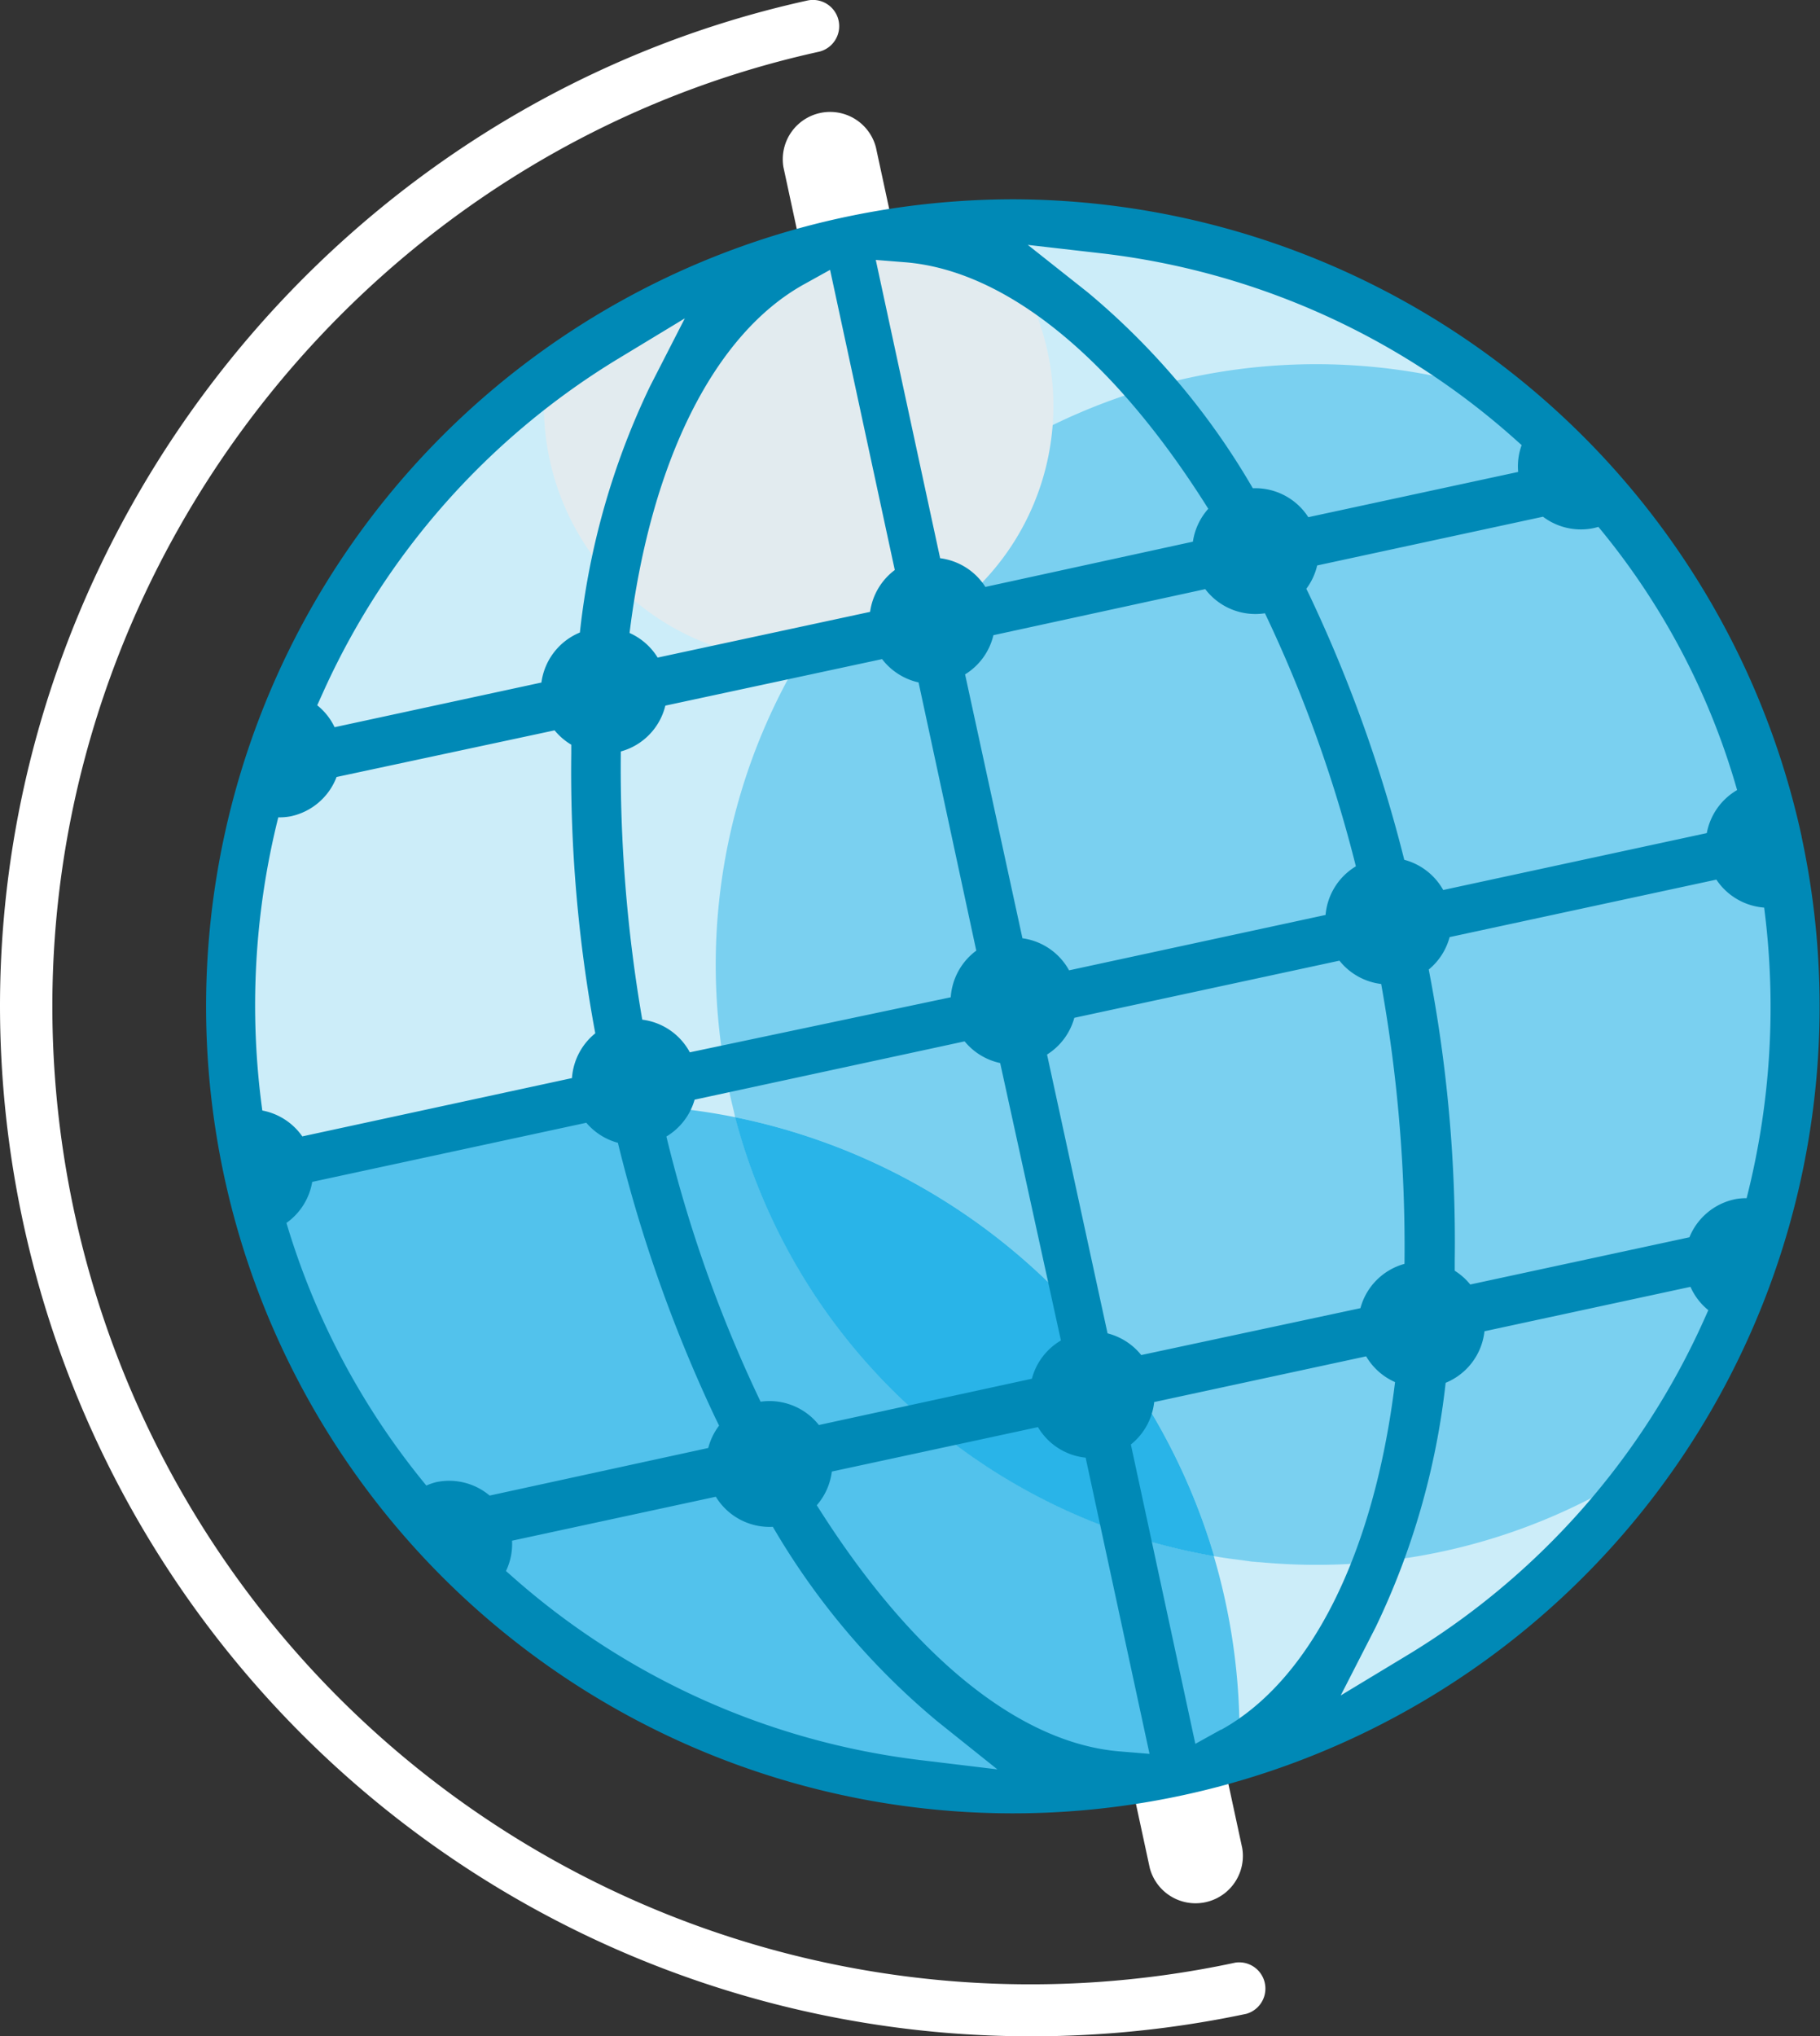 <svg xmlns="http://www.w3.org/2000/svg" viewBox="0 0 156.11 174.62"><rect x="0" y="0" width="156.11" height="174.62" fill="#333333" stroke="none"/><defs><style>.cls-1{fill:#fff;}.cls-2,.cls-3,.cls-4,.cls-6{fill:#00a6e3;}.cls-2{opacity:0.2;}.cls-3{opacity:0.6;}.cls-4{opacity:0.4;}.cls-5{opacity:0.8;}.cls-7{fill:#e2ebef;}.cls-8{fill:#0089b6;}</style></defs><title>logo-symbol-darkbg</title><g id="Layer_2" data-name="Layer 2"><g id="Layer_1-2" data-name="Layer 1"><path class="cls-1" d="M140.08,126.42c.33-.44.65-.89,1-1.33s.49-.68.73-1,.6-.89.9-1.34l.71-1.1q.42-.67.83-1.36c.23-.39.46-.79.68-1.19s.51-.89.75-1.35.5-1,.74-1.44q.51-1,1-2.05c.25-.53.49-1.06.72-1.6s.35-.84.52-1.27.4-1,.6-1.51.32-.85.47-1.29.37-1.07.54-1.6.27-.82.39-1.23c.19-.63.37-1.27.54-1.91.09-.33.18-.65.27-1q.36-1.43.66-2.88c.06-.29.11-.59.17-.88.14-.71.27-1.42.38-2.14.06-.37.11-.75.16-1.12q.14-1,.25-2c0-.38.08-.76.12-1.14.07-.71.12-1.42.16-2.13,0-.33,0-.66.06-1,0-1,.08-2.09.08-3.15s0-2.07-.08-3.09c0-.18,0-.36,0-.54q-.08-1.47-.22-2.93c0-.19,0-.37-.06-.56-.11-1-.23-2-.38-3l0-.17c-.15-1-.32-1.9-.51-2.83l-.09-.48q-.29-1.41-.64-2.79l-.15-.56c-.24-.93-.5-1.85-.79-2.77l-.1-.3q-.41-1.3-.87-2.59l-.15-.42q-.49-1.32-1-2.61l-.23-.55c-.37-.86-.75-1.71-1.15-2.55l-.19-.39q-.58-1.19-1.2-2.35l-.19-.35c-.44-.81-.91-1.61-1.38-2.4l-.32-.53q-.72-1.16-1.47-2.3l-.3-.43q-.73-1.07-1.51-2.12l-.2-.27c-.55-.73-1.12-1.45-1.7-2.16l-.4-.49q-.86-1-1.76-2l-.4-.44q-.89-1-1.82-1.91l-.17-.18c-.65-.65-1.31-1.27-2-1.89L131.5,37q-1-.89-2-1.75l-.5-.41c-.71-.58-1.43-1.15-2.16-1.7h0A66.19,66.19,0,0,0,87,19.9c-.83,0-1.64,0-2.46.06-.35-.38-.7-.74-1.07-1.1l-13,1.62L54.36,26.78,47,30.93a21.93,21.93,0,0,0-.29,2.6A66.46,66.46,0,0,0,25.2,110.93l.22.57c.27.66.55,1.31.84,2l.32.71q.44.95.9,1.88l.34.66c.33.64.66,1.28,1,1.9l.17.3a66.55,66.55,0,0,0,3.84,6l.46.64c.38.52.77,1,1.17,1.54l.61.78q.58.72,1.18,1.43l.69.79c.4.46.81.92,1.22,1.37l.69.72q2.14,2.24,4.48,4.28l1,.83c.41.34.82.67,1.24,1l1.07.84,1.24.93L49,141l1.22.84c.44.29.89.58,1.34.86s.75.48,1.14.71q1.2.73,2.44,1.4l1,.51c.56.29,1.11.58,1.68.86l1.15.54,1.59.72,1.19.5,1.65.65,1.16.43c.62.22,1.24.43,1.87.63l1,.33c1,.29,1.91.57,2.88.82l.52.12c.82.2,1.64.4,2.47.57l1.06.2c.66.13,1.33.25,2,.36l1.17.18q1,.14,2,.25l1.17.12c.71.07,1.42.12,2.13.16l1,.07c1,0,2.1.08,3.16.08h0c1,0,2,0,3-.08l1-.05q1.07-.06,2.13-.16l1-.09c.93-.1,1.85-.21,2.76-.35l1.14-.19,1.68-.3,1.45-.3,1.31-.3a66.51,66.51,0,0,0,37.59-24.63h0Z"/><circle class="cls-2" cx="86.99" cy="86.39" r="66.49"/><path class="cls-1" d="M72.51,19.76c1.33-.29,2.66-.52,4-.73l-1.38-6.4a4.06,4.06,0,0,0-7.93,1.71l1.38,6.4C69.87,20.38,71.18,20.05,72.51,19.76Z"/><path class="cls-1" d="M101.24,153.05c-1.33.29-2.66.52-4,.73l1.38,6.4a4.06,4.06,0,0,0,7.93-1.71l-1.38-6.4C103.88,152.43,102.57,152.76,101.24,153.05Z"/><path class="cls-1" d="M88.32,174.62A88.42,88.42,0,0,1,0,86.3C0,45.16,29.12,8.89,69.23.05a2.25,2.25,0,0,1,1,4.39C32.13,12.83,4.49,47.25,4.49,86.3a83.9,83.9,0,0,0,101.48,82,2.25,2.25,0,0,1,.94,4.39A89,89,0,0,1,88.32,174.62Z"/><path class="cls-3" d="M63.08,95.81a54.06,54.06,0,0,0-40.33,7.77A66.52,66.52,0,0,0,106.32,150c0-.43,0-.85,0-1.27a54,54,0,0,0-2.21-15.3A51.53,51.53,0,0,1,63.08,95.81Z"/><path class="cls-4" d="M126.82,33.15A51.5,51.5,0,0,0,63.08,95.81a54.08,54.08,0,0,1,41.06,37.63,51.77,51.77,0,0,0,8.74.75,51.23,51.23,0,0,0,27.2-7.77,66.49,66.49,0,0,0-13.26-93.27Z"/><g class="cls-5"><path class="cls-6" d="M104.14,133.44A54.08,54.08,0,0,0,63.08,95.81c-.27-1-.25-1,0,.06a51.52,51.52,0,0,0,43,37.87C105.45,133.65,104.79,133.55,104.14,133.44Z"/><path class="cls-6" d="M108.24,134l-1.74-.19C107.08,133.86,107.66,133.92,108.24,134Z"/><path class="cls-6" d="M110.49,134.13l-1.32-.09Z"/></g><path class="cls-7" d="M83.46,18.87l-13,1.62L54.36,26.78,47,30.93A21.85,21.85,0,1,0,83.46,18.87Z"/><path class="cls-8" d="M154.54,71.76A69.39,69.39,0,0,0,86.95,17.09a69.68,69.68,0,0,0-14.68,1.57,69.2,69.2,0,1,0,82.26,53.09Zm-30.75,4.56a5.41,5.41,0,0,0-3.34-2.59A122.79,122.79,0,0,0,112.3,51l-.25-.51a5.41,5.41,0,0,0,.93-2l19.37-4.18a5.39,5.39,0,0,0,4.23,1,5,5,0,0,0,.52-.13A61.82,61.82,0,0,1,149,67.75a5.41,5.41,0,0,0-2.6,3.69ZM97.89,116.2A5.42,5.42,0,0,0,95,114.34L89.81,90.43a5.41,5.41,0,0,0,2.34-3.15l22.74-4.9a5.41,5.41,0,0,0,3.58,2,127.69,127.69,0,0,1,2,24,5.39,5.39,0,0,0-3.78,3.8Zm-27.65,6a5.4,5.4,0,0,0-5-2,115.75,115.75,0,0,1-8.08-22.74,5.4,5.4,0,0,0,2.42-3.16l23.16-5a5.42,5.42,0,0,0,3.05,1.86L91,114.95a5.41,5.41,0,0,0-2.49,3.28ZM42,128.25a5.39,5.39,0,0,0-4.59-1.15,5,5,0,0,0-.84.29,64.21,64.21,0,0,1-12-22.52,5.41,5.41,0,0,0,2.21-3.52l23.51-5.07A5.41,5.41,0,0,0,53,98a123.81,123.81,0,0,0,8.39,23.66l.29.59a5.41,5.41,0,0,0-.93,1.92ZM75.66,56.52a5.43,5.43,0,0,0,3.13,2l4.95,23a5.42,5.42,0,0,0-2.19,4L59.17,90.24a5.4,5.4,0,0,0-4.08-2.8,127.09,127.09,0,0,1-1.84-23,5.4,5.4,0,0,0,3.82-3.93Zm27.72-6a5.4,5.4,0,0,0,5.12,2.07,115.82,115.82,0,0,1,7.8,21.7,5.4,5.4,0,0,0-2.6,4.17l-22,4.75a5.4,5.4,0,0,0-4-2.75L82.78,57.83a5.41,5.41,0,0,0,2.43-3.36ZM94.7,21.75a64.4,64.4,0,0,1,35.09,15.77l.73.65a5.31,5.31,0,0,0-.3,2.3l-18,3.88a5.41,5.41,0,0,0-4.76-2.48A63,63,0,0,0,93.3,25.07L88.16,21Zm-17.06.74c8.65.7,17.89,8.21,26,21.14l0,0a5.42,5.42,0,0,0-1.32,2.82L84.52,50.33a5.41,5.41,0,0,0-3.88-2.46L75.12,22.29ZM69,24.36l2.2-1.22,5.55,25.74a5.42,5.42,0,0,0-2.12,3.59L56.41,56.39A5.42,5.42,0,0,0,54,54.28C55.82,39.52,61.28,28.62,69,24.36ZM53.11,30.71l5.63-3.41-3,5.86a64.8,64.8,0,0,0-6,21.08,5.41,5.41,0,0,0-3.3,4.29L28.7,62.36a5.35,5.35,0,0,0-1.49-1.88l.42-.93A64.41,64.41,0,0,1,53.11,30.71ZM23.87,70.09A5.09,5.09,0,0,0,24.94,70a5.41,5.41,0,0,0,3.93-3.37l18.7-4A5.42,5.42,0,0,0,49,63.86v.75a122.65,122.65,0,0,0,2.06,24,5.41,5.41,0,0,0-2,3.84l-23.13,5a5.4,5.4,0,0,0-3.43-2.22A66.35,66.35,0,0,1,23.87,70.09ZM79,150.94a64.41,64.41,0,0,1-35.09-15.77l-.51-.45a5.36,5.36,0,0,0,.52-2.6l17.48-3.77a5.4,5.4,0,0,0,4.89,2.58,62.92,62.92,0,0,0,14.12,16.69l5.14,4.11Zm17.06-.75c-8.64-.7-17.87-8.2-26-21.11a5.41,5.41,0,0,0,1.29-2.89l17.68-3.81A5.4,5.4,0,0,0,93.12,125L98.6,150.4Zm8.67-1.87-2.2,1.22L97,123.87a5.41,5.41,0,0,0,2-3.64l18.18-3.92a5.41,5.41,0,0,0,2.48,2.21C117.87,133.23,112.42,144.09,104.75,148.33ZM120.61,142,115,145.39l3-5.86a64.69,64.69,0,0,0,6-20.95,5.41,5.41,0,0,0,3.33-4.42l17.67-3.81a5.35,5.35,0,0,0,1.53,2l-.37.83A64.42,64.42,0,0,1,120.61,142Zm29.21-39.25a5.06,5.06,0,0,0-.91.07,5.41,5.41,0,0,0-4,3.28l-18.8,4.05a5.42,5.42,0,0,0-1.33-1.18v-.88a122.62,122.62,0,0,0-2.23-24.95,5.41,5.41,0,0,0,1.79-2.78l22.88-4.93a5.42,5.42,0,0,0,4.1,2.4A66.33,66.33,0,0,1,149.82,102.73Z"/></g></g></svg>